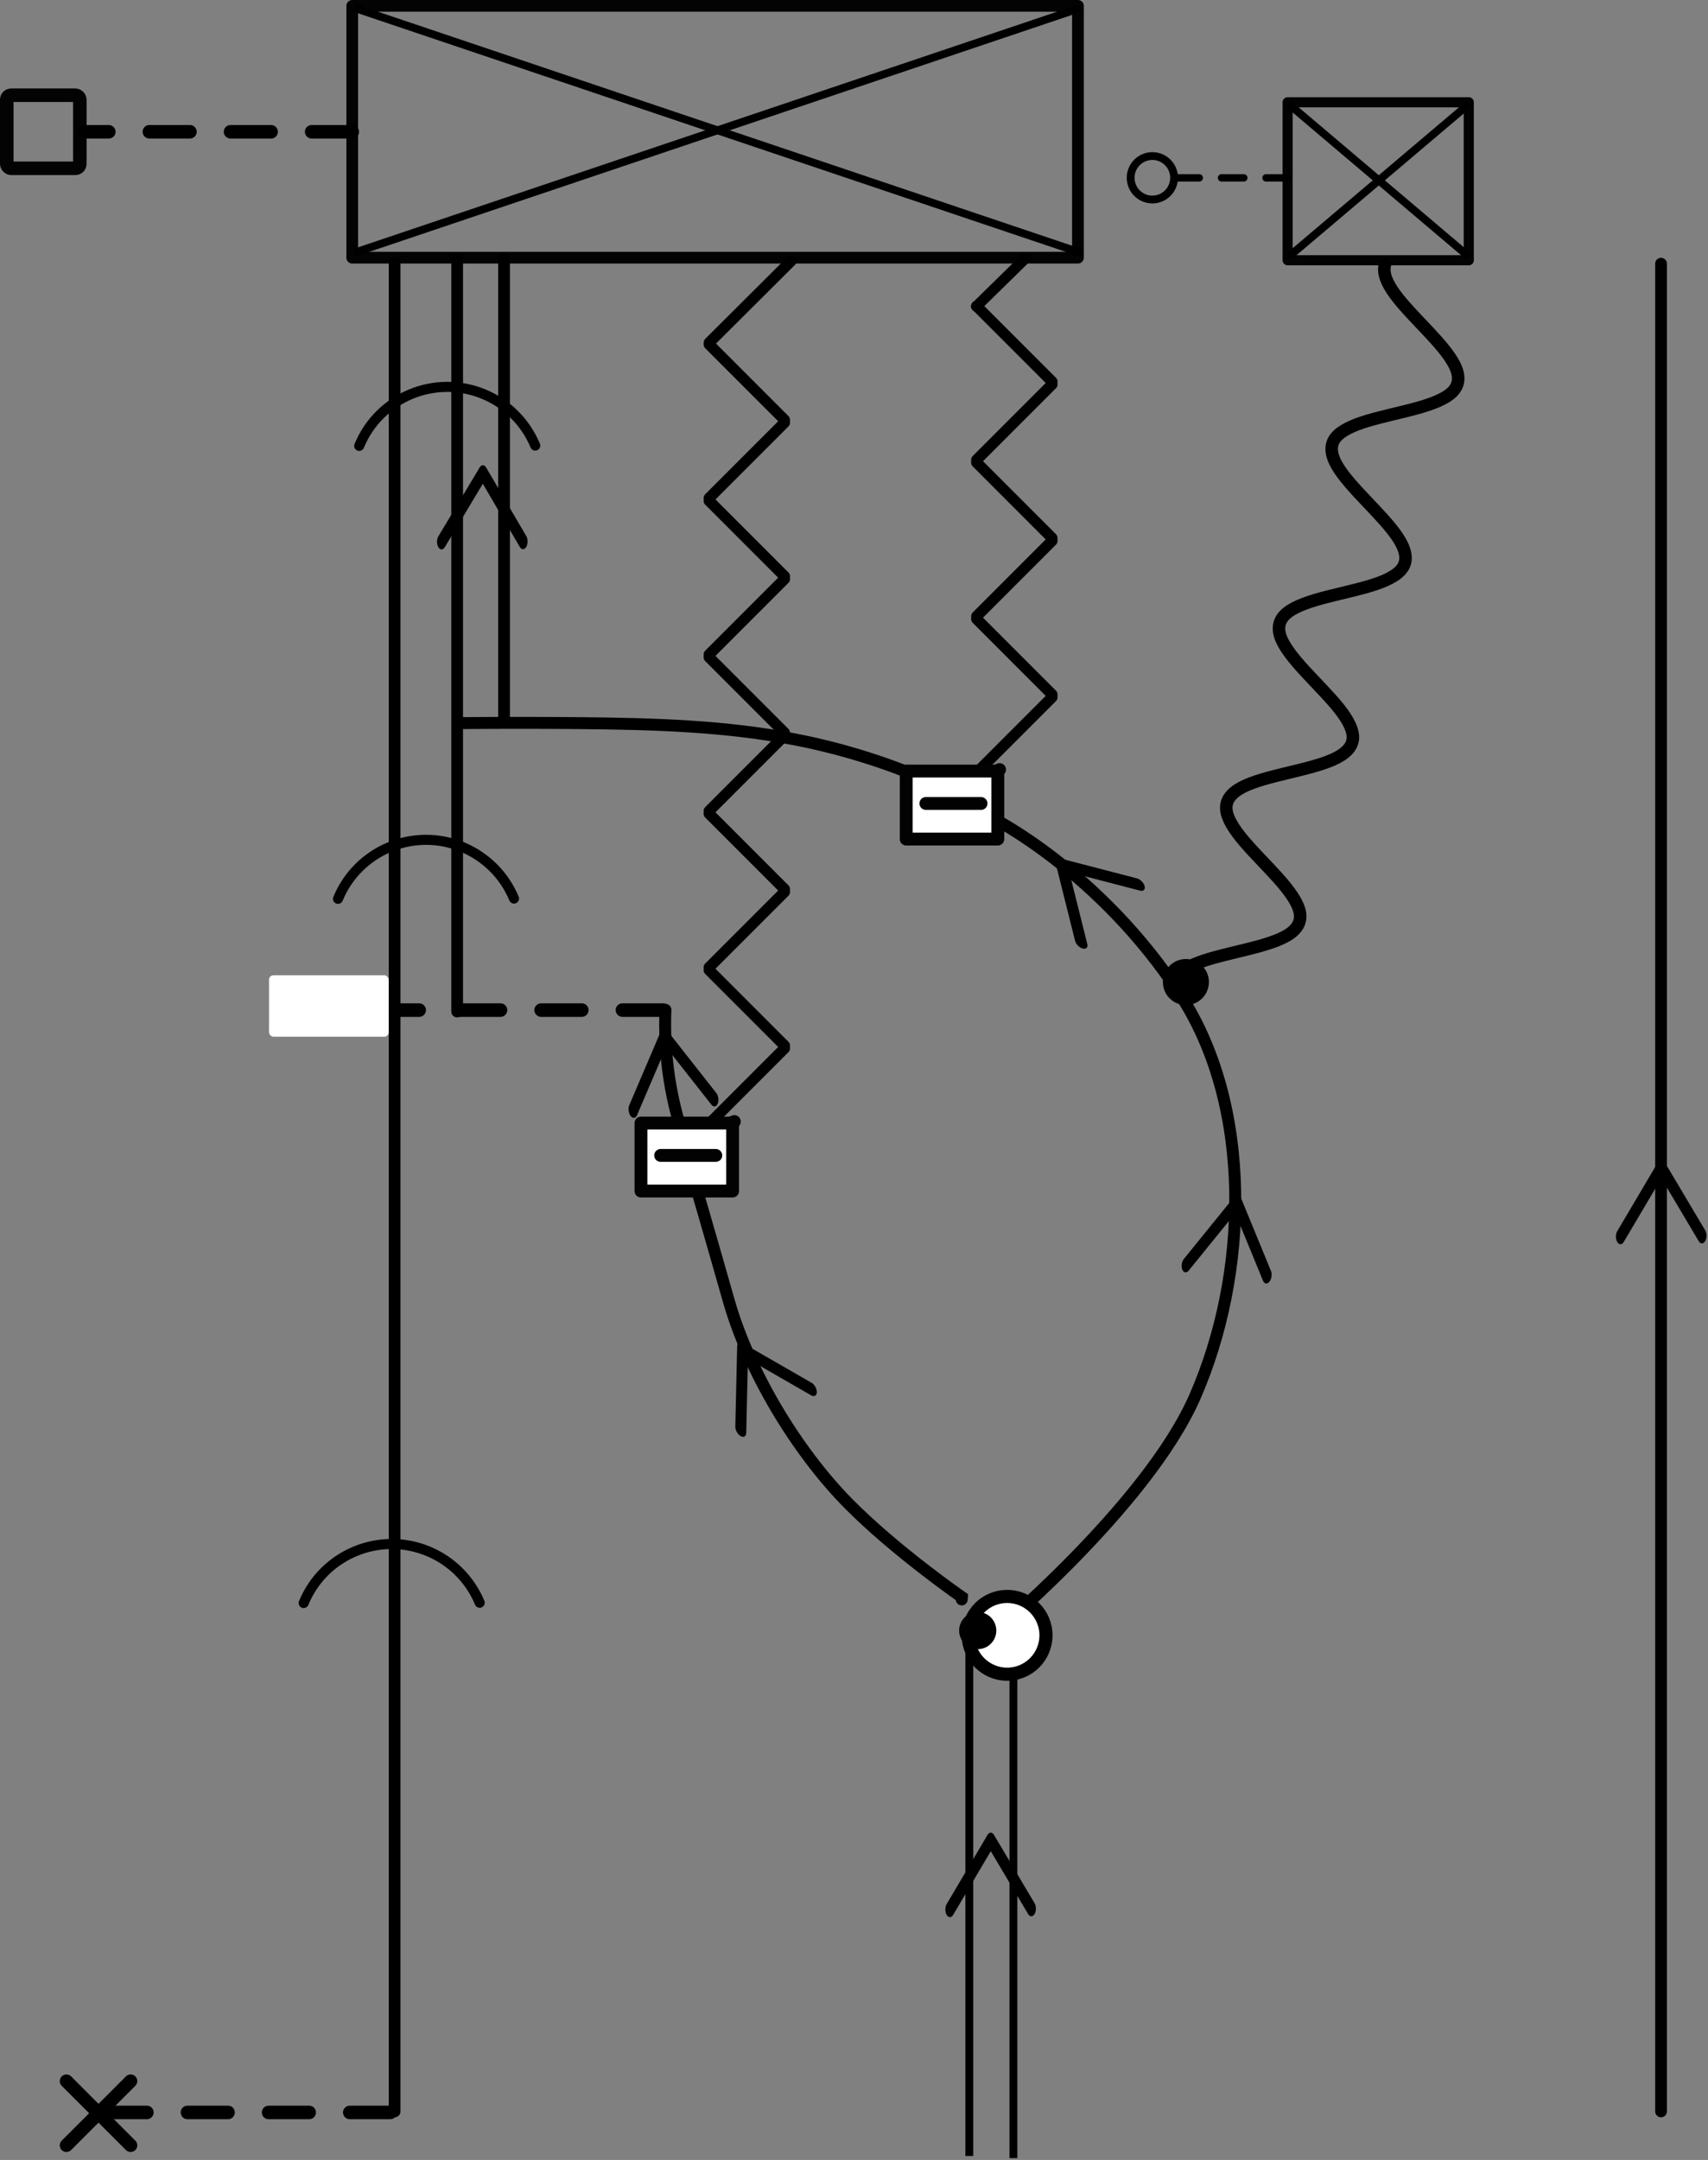 <?xml version="1.0" encoding="UTF-8" standalone="no"?>
<!-- Created with Inkscape (http://www.inkscape.org/) -->

<svg
   xmlns:dc="http://purl.org/dc/elements/1.1/"
   xmlns:cc="http://creativecommons.org/ns#"
   xmlns:rdf="http://www.w3.org/1999/02/22-rdf-syntax-ns#"
   xmlns:svg="http://www.w3.org/2000/svg"
   xmlns="http://www.w3.org/2000/svg"
   xmlns:sodipodi="http://sodipodi.sourceforge.net/DTD/sodipodi-0.dtd"
   xmlns:inkscape="http://www.inkscape.org/namespaces/inkscape"
   width="218.484"
   height="276.157"
   id="svg15226"
   version="1.1"
   inkscape:version="0.48.4 r9939"
   sodipodi:docname="figintro6x.pdf">
  <rect width="100%" height="100%" fill="#808080" stroke="none"/>
  <defs
     id="defs15228">
    <inkscape:path-effect
       is_visible="true"
       id="path-effect16001"
       effect="spiro" />
    <inkscape:path-effect
       effect="spiro"
       id="path-effect15489"
       is_visible="true" />
    <inkscape:path-effect
       is_visible="true"
       id="path-effect15487"
       effect="spiro" />
    <inkscape:path-effect
       effect="spiro"
       id="path-effect4759"
       is_visible="true" />
    <inkscape:path-effect
       is_visible="true"
       id="path-effect4763"
       effect="spiro" />
    <inkscape:path-effect
       effect="spiro"
       id="path-effect15004"
       is_visible="true" />
    <inkscape:path-effect
       is_visible="true"
       id="path-effect15008"
       effect="spiro" />
    <inkscape:path-effect
       is_visible="true"
       id="path-effect15000"
       effect="spiro" />
    <inkscape:path-effect
       effect="spiro"
       id="path-effect15094"
       is_visible="true" />
    <inkscape:path-effect
       is_visible="true"
       id="path-effect15096"
       effect="spiro" />
    <inkscape:path-effect
       effect="spiro"
       id="path-effect15098"
       is_visible="true" />
    <inkscape:path-effect
       is_visible="true"
       id="path-effect15100"
       effect="spiro" />
    <inkscape:path-effect
       effect="spiro"
       id="path-effect15102"
       is_visible="true" />
    <inkscape:path-effect
       is_visible="true"
       id="path-effect15104"
       effect="spiro" />
    <inkscape:path-effect
       effect="spiro"
       id="path-effect15106"
       is_visible="true" />
    <inkscape:path-effect
       is_visible="true"
       id="path-effect15108"
       effect="spiro" />
    <inkscape:path-effect
       effect="spiro"
       id="path-effect14966"
       is_visible="true" />
    <inkscape:path-effect
       effect="spiro"
       id="path-effect14906"
       is_visible="true" />
    <inkscape:path-effect
       is_visible="true"
       id="path-effect14902"
       effect="spiro" />
    <inkscape:path-effect
       effect="spiro"
       id="path-effect14898"
       is_visible="true" />
    <inkscape:path-effect
       is_visible="true"
       id="path-effect14932"
       effect="spiro" />
    <inkscape:path-effect
       effect="spiro"
       id="path-effect14935"
       is_visible="true" />
    <inkscape:path-effect
       is_visible="true"
       id="path-effect14938"
       effect="spiro" />
    <inkscape:path-effect
       effect="spiro"
       id="path-effect14941"
       is_visible="true" />
    <inkscape:path-effect
       is_visible="true"
       id="path-effect14944"
       effect="spiro" />
    <inkscape:path-effect
       effect="spiro"
       id="path-effect14947"
       is_visible="true" />
    <inkscape:path-effect
       is_visible="true"
       id="path-effect14950"
       effect="spiro" />
    <inkscape:path-effect
       effect="spiro"
       id="path-effect14953"
       is_visible="true" />
    <inkscape:path-effect
       is_visible="true"
       id="path-effect14956"
       effect="spiro" />
    <inkscape:path-effect
       effect="spiro"
       id="path-effect14959"
       is_visible="true" />
    <inkscape:path-effect
       is_visible="true"
       id="path-effect14962"
       effect="spiro" />
    <inkscape:path-effect
       effect="spiro"
       id="path-effect14836"
       is_visible="true" />
    <inkscape:path-effect
       effect="spiro"
       id="path-effect14832"
       is_visible="true" />
    <inkscape:path-effect
       effect="spiro"
       id="path-effect14828"
       is_visible="true" />
    <inkscape:path-effect
       is_visible="true"
       id="path-effect14816"
       effect="spiro" />
    <inkscape:path-effect
       effect="spiro"
       id="path-effect14812"
       is_visible="true" />
    <inkscape:path-effect
       is_visible="true"
       id="path-effect14808"
       effect="spiro" />
    <inkscape:path-effect
       effect="spiro"
       id="path-effect14734"
       is_visible="true" />
    <inkscape:path-effect
       is_visible="true"
       id="path-effect14738"
       effect="spiro" />
    <inkscape:path-effect
       effect="spiro"
       id="path-effect15133"
       is_visible="true" />
    <inkscape:path-effect
       is_visible="true"
       id="path-effect15135"
       effect="spiro" />
    <inkscape:path-effect
       effect="spiro"
       id="path-effect15137"
       is_visible="true" />
    <inkscape:path-effect
       is_visible="true"
       id="path-effect15139"
       effect="spiro" />
    <inkscape:path-effect
       effect="spiro"
       id="path-effect15141"
       is_visible="true" />
    <inkscape:path-effect
       is_visible="true"
       id="path-effect15143"
       effect="spiro" />
    <inkscape:path-effect
       is_visible="true"
       id="path-effect14972"
       effect="spiro" />
    <inkscape:path-effect
       effect="spiro"
       id="path-effect15146"
       is_visible="true" />
    <inkscape:path-effect
       is_visible="true"
       id="path-effect15148"
       effect="spiro" />
  </defs>
  <sodipodi:namedview
     id="base"
     pagecolor="#ffffff"
     bordercolor="#666666"
     borderopacity="1.0"
     inkscape:pageopacity="0.0"
     inkscape:pageshadow="2"
     inkscape:zoom="1.4"
     inkscape:cx="78.447505"
     inkscape:cy="145.22804"
     inkscape:document-units="px"
     inkscape:current-layer="layer1"
     showgrid="false"
     inkscape:window-width="1366"
     inkscape:window-height="706"
     inkscape:window-x="-8"
     inkscape:window-y="-8"
     inkscape:window-maximized="1"
     fit-margin-top="0"
     fit-margin-left="0"
     fit-margin-right="0"
     fit-margin-bottom="0" />
  <g
     inkscape:label="Layer 1"
     inkscape:groupmode="layer"
     id="layer1"
     transform="translate(-231.664,-379.998)">
    <path
       style="fill:none;stroke:#000000;stroke-width:1.525;stroke-linecap:round;stroke-linejoin:miter;stroke-miterlimit:4;stroke-opacity:1;stroke-dasharray:none"
       d="m 320.397,530.723 c 0,0 1.643,5.583 4.489,15.581 2.585,9.082 8.684,19.222 15.312,25.934 6.01,6.085 14.51,11.961 14.51,11.961 l -0.021,0.294"
       id="path14668"
       inkscape:connector-curvature="0"
       sodipodi:nodetypes="csscc" />
    <path
       sodipodi:nodetypes="csscc"
       inkscape:connector-curvature="0"
       id="path14670"
       d="m 358.428,484.479 c 0,0 13.842,6.84 24.179,22.644 9.39,14.356 8.795,35.712 1.919,51.428 -6.234,14.249 -26.707,31.119 -26.707,31.119 l 0.609,0.352"
       style="fill:none;stroke:#000000;stroke-width:1.525;stroke-linecap:round;stroke-linejoin:miter;stroke-miterlimit:4;stroke-opacity:1;stroke-dasharray:none" />
    <g
       id="g14698"
       transform="matrix(0.676,0,0,0.676,224.072,185.845)">
      <path
         inkscape:connector-curvature="0"
         id="path14700"
         d="m 194.648,594.431 0,100.548"
         style="fill:none;stroke:#000000;stroke-width:1.491;stroke-linecap:butt;stroke-linejoin:miter;stroke-miterlimit:4;stroke-opacity:1;stroke-dasharray:none" />
      <path
         style="fill:none;stroke:#000000;stroke-width:1.491;stroke-linecap:butt;stroke-linejoin:miter;stroke-miterlimit:4;stroke-opacity:1;stroke-dasharray:none"
         d="m 202.999,594.829 0,100.548"
         id="path14702"
         inkscape:connector-curvature="0" />
    </g>
    <g
       transform="matrix(0.466,-5.3251431e-4,8.9713587e-4,0.786,325.116,168.986)"
       id="g14704">
      <path
         style="fill:none;stroke:#000000;stroke-width:2.5;stroke-linecap:round;stroke-linejoin:miter;stroke-miterlimit:4.5;stroke-opacity:1;stroke-dasharray:none"
         d="M 59.094,579.106 70.206,567.994"
         id="path14706"
         inkscape:path-effect="#path-effect4759"
         inkscape:original-d="M 59.093924,579.10571 70.205602,567.99404"
         inkscape:connector-curvature="0" />
      <path
         inkscape:connector-curvature="0"
         inkscape:original-d="M 81.447988,578.97944 70.33631,567.86777"
         inkscape:path-effect="#path-effect4763"
         id="path14708"
         d="M 81.448,578.979 70.336,567.868"
         style="fill:none;stroke:#000000;stroke-width:2.5;stroke-linecap:round;stroke-linejoin:miter;stroke-miterlimit:4.5;stroke-opacity:1;stroke-dasharray:none" />
    </g>
    <g
       id="g14710"
       transform="matrix(0.676,0,0,0.676,223.946,185.845)">
      <path
         d="m -7165.714,-1170.495 c 0,41.027 -33.259,74.286 -74.286,74.286 -41.027,0 -74.286,-33.259 -74.286,-74.286 0,-41.027 33.259,-74.286 74.286,-74.286 41.027,0 74.286,33.259 74.286,74.286 z"
         sodipodi:ry="74.285713"
         sodipodi:rx="74.285713"
         sodipodi:cy="-1170.495"
         sodipodi:cx="-7240"
         id="path14712"
         style="fill:#ffffff;fill-opacity:1;stroke:#000000;stroke-width:25.057;stroke-linecap:square;stroke-linejoin:miter;stroke-miterlimit:4;stroke-opacity:1;stroke-dasharray:none;stroke-dashoffset:0"
         sodipodi:type="arc"
         transform="matrix(0.099,0,0,0.099,918.753,712.38)" />
      <path
         transform="matrix(0.043,0,0,0.043,507.749,645.933)"
         sodipodi:type="arc"
         style="fill:#000000;fill-opacity:1;stroke:#000000;stroke-width:15;stroke-linecap:square;stroke-linejoin:miter;stroke-miterlimit:4;stroke-opacity:1;stroke-dasharray:none;stroke-dashoffset:0"
         id="path14714"
         sodipodi:cx="-7240"
         sodipodi:cy="-1170.495"
         sodipodi:rx="74.285713"
         sodipodi:ry="74.285713"
         d="m -7165.714,-1170.495 c 0,41.027 -33.259,74.286 -74.286,74.286 -41.027,0 -74.286,-33.259 -74.286,-74.286 0,-41.027 33.259,-74.286 74.286,-74.286 41.027,0 74.286,33.259 74.286,74.286 z" />
    </g>
    <path
       id="path14716"
       title="cos(4*t) t"
       d="m 408.83,413.825 c -0.309,1.055 0.219,2.357 1.301,3.823 1.082,1.467 2.695,3.09 4.188,4.678 1.493,1.588 2.833,3.131 3.466,4.465 0.633,1.333 0.537,2.451 -0.355,3.333 -0.892,0.882 -2.575,1.53 -4.582,2.081 -2.007,0.552 -4.308,1.016 -6.232,1.593 -1.924,0.576 -3.44,1.273 -4.143,2.211 -0.703,0.938 -0.583,2.119 0.212,3.501 0.795,1.382 2.248,2.958 3.763,4.552 1.514,1.594 3.057,3.197 4.004,4.624 0.947,1.427 1.273,2.669 0.766,3.665 -0.506,0.996 -1.846,1.745 -3.667,2.352 -1.821,0.607 -4.1,1.078 -6.17,1.611 -2.07,0.533 -3.899,1.137 -4.977,1.964 -1.078,0.827 -1.386,1.882 -0.93,3.163 0.457,1.281 1.668,2.786 3.118,4.362 1.45,1.575 3.108,3.213 4.311,4.715 1.203,1.502 1.92,2.861 1.809,3.974 -0.112,1.113 -1.06,1.978 -2.625,2.661 -1.566,0.682 -3.729,1.188 -5.863,1.702 -2.134,0.514 -4.206,1.047 -5.622,1.773 -1.416,0.727 -2.153,1.654 -2.071,2.825 0.082,1.17 0.981,2.583 2.284,4.115 1.304,1.532 2.986,3.176 4.373,4.733 1.388,1.557 2.449,3.017 2.723,4.244 0.274,1.227 -0.253,2.217 -1.504,2.993 -1.251,0.776 -3.213,1.341 -5.325,1.861 -2.112,0.52 -4.344,1.006 -6.047,1.647 -1.703,0.642 -2.849,1.449 -3.159,2.503"
       style="fill:none;stroke:#000000;stroke-width:1.6;stroke-linecap:round;stroke-linejoin:round;stroke-miterlimit:4;stroke-opacity:1;stroke-dasharray:none;stroke-dashoffset:0"
       inkscape:connector-curvature="0" />
    <path
       style="fill:none;stroke:#000000;stroke-width:1.5;stroke-linecap:round;stroke-linejoin:miter;stroke-miterlimit:4;stroke-opacity:1;stroke-dasharray:none"
       d="m 444.142,649.954 0,-236.246"
       id="path14720"
       inkscape:path-effect="#path-effect14972"
       inkscape:original-d="m 444.14194,649.9538 0,-236.24566"
       inkscape:connector-curvature="0" />
    <g
       transform="matrix(0.466,-5.3251431e-4,8.9713587e-4,0.786,410.896,82.953)"
       id="g14722">
      <path
         style="fill:none;stroke:#000000;stroke-width:2.5;stroke-linecap:round;stroke-linejoin:miter;stroke-miterlimit:4.5;stroke-opacity:1;stroke-dasharray:none"
         d="M 59.094,579.106 70.206,567.994"
         id="path14724"
         inkscape:path-effect="#path-effect4759"
         inkscape:original-d="M 59.093924,579.10571 70.205602,567.99404"
         inkscape:connector-curvature="0" />
      <path
         inkscape:connector-curvature="0"
         inkscape:original-d="M 81.447988,578.97944 70.33631,567.86777"
         inkscape:path-effect="#path-effect4763"
         id="path14726"
         d="M 81.448,578.979 70.336,567.868"
         style="fill:none;stroke:#000000;stroke-width:2.5;stroke-linecap:round;stroke-linejoin:miter;stroke-miterlimit:4.5;stroke-opacity:1;stroke-dasharray:none" />
    </g>
    <g
       id="g14740"
       transform="translate(-731.977,105.635)">
      <path
         inkscape:connector-curvature="0"
         inkscape:original-d="m 1088.5656,373.16086 9.6596,-9.65958"
         inkscape:path-effect="#path-effect14734"
         id="path14732"
         d="m 1088.566,373.161 9.66,-9.66"
         style="fill:none;stroke:#000000;stroke-width:1.4;stroke-linecap:round;stroke-linejoin:miter;stroke-miterlimit:4;stroke-opacity:1;stroke-dasharray:none" />
      <path
         style="fill:none;stroke:#000000;stroke-width:1.4;stroke-linecap:round;stroke-linejoin:miter;stroke-miterlimit:4;stroke-opacity:1;stroke-dasharray:none"
         d="m 1098.225,363.161 -9.66,-9.66"
         id="path14736"
         inkscape:path-effect="#path-effect14738"
         inkscape:original-d="m 1098.2252,363.16086 -9.6596,-9.65958"
         inkscape:connector-curvature="0" />
    </g>
    <g
       id="g14744"
       transform="translate(-731.977,85.635)">
      <path
         style="fill:none;stroke:#000000;stroke-width:1.4;stroke-linecap:round;stroke-linejoin:miter;stroke-miterlimit:4;stroke-opacity:1;stroke-dasharray:none"
         d="m 1088.566,373.161 9.66,-9.66"
         id="path14746"
         inkscape:path-effect="#path-effect14734"
         inkscape:original-d="m 1088.5656,373.16086 9.6596,-9.65958"
         inkscape:connector-curvature="0" />
      <path
         inkscape:connector-curvature="0"
         inkscape:original-d="m 1098.2252,363.16086 -9.6596,-9.65958"
         inkscape:path-effect="#path-effect14738"
         id="path14748"
         d="m 1098.225,363.161 -9.66,-9.66"
         style="fill:none;stroke:#000000;stroke-width:1.4;stroke-linecap:round;stroke-linejoin:miter;stroke-miterlimit:4;stroke-opacity:1;stroke-dasharray:none" />
    </g>
    <g
       transform="translate(-731.977,65.635)"
       id="g14750">
      <path
         inkscape:connector-curvature="0"
         inkscape:original-d="m 1088.5656,373.16086 9.6596,-9.65958"
         inkscape:path-effect="#path-effect14734"
         id="path14752"
         d="m 1088.566,373.161 9.66,-9.66"
         style="fill:none;stroke:#000000;stroke-width:1.4;stroke-linecap:round;stroke-linejoin:miter;stroke-miterlimit:4;stroke-opacity:1;stroke-dasharray:none" />
      <path
         style="fill:none;stroke:#000000;stroke-width:1.4;stroke-linecap:round;stroke-linejoin:miter;stroke-miterlimit:4;stroke-opacity:1;stroke-dasharray:none"
         d="m 1098.225,363.161 -9.66,-9.66"
         id="path14754"
         inkscape:path-effect="#path-effect14738"
         inkscape:original-d="m 1098.2252,363.16086 -9.6596,-9.65958"
         inkscape:connector-curvature="0" />
    </g>
    <path
       inkscape:connector-curvature="0"
       inkscape:original-d="m 282.14197,649.9538 0,-236.24566"
       inkscape:path-effect="#path-effect14808"
       id="path14796"
       d="m 282.142,649.954 0,-236.246"
       style="fill:none;stroke:#000000;stroke-width:1.5;stroke-linecap:round;stroke-linejoin:miter;stroke-miterlimit:4;stroke-opacity:1;stroke-dasharray:none" />
    <path
       style="fill:none;stroke:#000000;stroke-width:1.5;stroke-linecap:round;stroke-linejoin:miter;stroke-miterlimit:4;stroke-opacity:1;stroke-dasharray:none"
       d="m 290.142,509.327 0,-96.064"
       id="path14810"
       inkscape:path-effect="#path-effect14812"
       inkscape:original-d="m 290.14197,509.3274 0,-96.06429"
       inkscape:connector-curvature="0" />
    <path
       inkscape:connector-curvature="0"
       inkscape:original-d="m 296.14197,472.35291 0,-59.20952"
       inkscape:path-effect="#path-effect14816"
       id="path14814"
       d="m 296.142,472.353 0,-59.21"
       style="fill:none;stroke:#000000;stroke-width:1.5;stroke-linecap:round;stroke-linejoin:miter;stroke-miterlimit:4;stroke-opacity:1;stroke-dasharray:none" />
    <path
       sodipodi:type="arc"
       style="opacity:0.98;fill:none;stroke:#000000;stroke-width:1.4;stroke-linecap:round;stroke-linejoin:round;stroke-miterlimit:4;stroke-opacity:1;stroke-dasharray:none;stroke-dashoffset:0"
       id="path14822"
       sodipodi:cx="912.5"
       sodipodi:cy="383.43362"
       sodipodi:rx="5.3571429"
       sodipodi:ry="5.3571429"
       d="m 917.857,383.434 c 0,2.959 -2.398,5.357 -5.357,5.357 -2.959,0 -5.357,-2.398 -5.357,-5.357 0,-2.959 2.398,-5.357 5.357,-5.357 2.959,0 5.357,2.398 5.357,5.357 z"
       transform="matrix(0.682,0,0,0.682,-303.119,265.421)" />
    <path
       transform="matrix(0.682,0,0,0.682,-267.511,220.722)"
       d="m 917.857,383.434 c 0,2.959 -2.398,5.357 -5.357,5.357 -2.959,0 -5.357,-2.398 -5.357,-5.357 0,-2.959 2.398,-5.357 5.357,-5.357 2.959,0 5.357,2.398 5.357,5.357 z"
       sodipodi:ry="5.3571429"
       sodipodi:rx="5.3571429"
       sodipodi:cy="383.43362"
       sodipodi:cx="912.5"
       id="path14824"
       style="opacity:0.98;fill:none;stroke:#000000;stroke-width:1.4;stroke-linecap:round;stroke-linejoin:round;stroke-miterlimit:4;stroke-opacity:1;stroke-dasharray:none;stroke-dashoffset:0"
       sodipodi:type="arc" />
    <path
       style="fill:none;stroke:#000000;stroke-width:1.525;stroke-linecap:round;stroke-linejoin:miter;stroke-miterlimit:4;stroke-opacity:1;stroke-dasharray:none"
       d="m 318.418,523.149 c -0.571,-2.049 -0.997,-4.138 -1.276,-6.246 -0.342,-2.583 -0.461,-5.195 -0.357,-7.798"
       id="path14826"
       inkscape:path-effect="#path-effect14828"
       inkscape:original-d="m 318.41832,523.14941 c 0,0 -1.01433,-4.13711 -1.27648,-6.24587 -0.32101,-2.58226 -0.35715,-7.79824 -0.35715,-7.79824"
       inkscape:connector-curvature="0"
       sodipodi:nodetypes="cac" />
    <path
       style="fill:none;stroke:#000000;stroke-width:1.733;stroke-linecap:round;stroke-linejoin:miter;stroke-miterlimit:4;stroke-opacity:1;stroke-dasharray:5.2, 5.2;stroke-dashoffset:0"
       d="m 316.486,509.142 -46.875,0"
       id="path14830"
       inkscape:path-effect="#path-effect14832"
       inkscape:original-d="m 316.48638,509.14212 -46.87513,0"
       inkscape:connector-curvature="0" />
    <path
       style="fill:none;stroke:#000000;stroke-width:1.525;stroke-linecap:butt;stroke-linejoin:miter;stroke-miterlimit:4;stroke-opacity:1;stroke-dasharray:none"
       d="m 351.543,480.315 c -5.709,-2.575 -11.713,-4.497 -17.857,-5.714 -9.128,-1.809 -18.487,-2.059 -27.792,-2.147 -5.175,-0.049 -10.351,-0.049 -15.527,0"
       id="path14834"
       inkscape:path-effect="#path-effect14836"
       inkscape:original-d="m 351.54348,480.31527 c 0,0 -11.72393,-4.51314 -17.85714,-5.71427 -9.11842,-1.78576 -18.50741,-1.78855 -27.79215,-2.14657 -5.17174,-0.19943 -15.52674,0 -15.52674,0"
       inkscape:connector-curvature="0"
       sodipodi:nodetypes="caac" />
    <path
       inkscape:connector-curvature="0"
       inkscape:original-d="m 322.36594,523.68589 9.6596,-9.65958"
       inkscape:path-effect="#path-effect14962"
       id="path14842"
       d="m 322.366,523.686 9.66,-9.66"
       style="fill:none;stroke:#000000;stroke-width:1.4;stroke-linecap:round;stroke-linejoin:miter;stroke-miterlimit:4;stroke-opacity:1;stroke-dasharray:none" />
    <path
       style="fill:none;stroke:#000000;stroke-width:1.4;stroke-linecap:round;stroke-linejoin:miter;stroke-miterlimit:4;stroke-opacity:1;stroke-dasharray:none"
       d="m 332.026,513.686 -9.66,-9.66"
       id="path14844"
       inkscape:path-effect="#path-effect14959"
       inkscape:original-d="m 332.02554,513.68589 -9.6596,-9.65958"
       inkscape:connector-curvature="0" />
    <path
       style="fill:none;stroke:#000000;stroke-width:1.4;stroke-linecap:round;stroke-linejoin:miter;stroke-miterlimit:4;stroke-opacity:1;stroke-dasharray:none"
       d="m 322.366,503.686 9.66,-9.66"
       id="path14848"
       inkscape:path-effect="#path-effect14956"
       inkscape:original-d="m 322.36594,503.68589 9.6596,-9.65958"
       inkscape:connector-curvature="0" />
    <path
       inkscape:connector-curvature="0"
       inkscape:original-d="m 332.02554,493.68589 -9.6596,-9.65958"
       inkscape:path-effect="#path-effect14953"
       id="path14850"
       d="m 332.026,493.686 -9.66,-9.66"
       style="fill:none;stroke:#000000;stroke-width:1.4;stroke-linecap:round;stroke-linejoin:miter;stroke-miterlimit:4;stroke-opacity:1;stroke-dasharray:none" />
    <path
       inkscape:connector-curvature="0"
       inkscape:original-d="m 322.36594,483.68589 9.6596,-9.65957"
       inkscape:path-effect="#path-effect14950"
       id="path14854"
       d="m 322.366,483.686 9.66,-9.66"
       style="fill:none;stroke:#000000;stroke-width:1.4;stroke-linecap:round;stroke-linejoin:miter;stroke-miterlimit:4;stroke-opacity:1;stroke-dasharray:none" />
    <path
       style="fill:none;stroke:#000000;stroke-width:1.4;stroke-linecap:round;stroke-linejoin:miter;stroke-miterlimit:4;stroke-opacity:1;stroke-dasharray:none"
       d="m 332.026,473.686 -9.66,-9.66"
       id="path14856"
       inkscape:path-effect="#path-effect14947"
       inkscape:original-d="m 332.02554,473.6859 -9.6596,-9.65958"
       inkscape:connector-curvature="0" />
    <path
       style="fill:none;stroke:#000000;stroke-width:1.4;stroke-linecap:round;stroke-linejoin:miter;stroke-miterlimit:4;stroke-opacity:1;stroke-dasharray:none"
       d="m 322.366,463.686 9.66,-9.66"
       id="path14860"
       inkscape:path-effect="#path-effect14944"
       inkscape:original-d="m 322.36594,463.6859 9.6596,-9.65958"
       inkscape:connector-curvature="0" />
    <path
       inkscape:connector-curvature="0"
       inkscape:original-d="m 332.02554,453.6859 -9.6596,-9.65958"
       inkscape:path-effect="#path-effect14941"
       id="path14862"
       d="m 332.026,453.686 -9.66,-9.66"
       style="fill:none;stroke:#000000;stroke-width:1.4;stroke-linecap:round;stroke-linejoin:miter;stroke-miterlimit:4;stroke-opacity:1;stroke-dasharray:none" />
    <path
       inkscape:connector-curvature="0"
       inkscape:original-d="m 322.36594,443.6859 9.6596,-9.65958"
       inkscape:path-effect="#path-effect14938"
       id="path14866"
       d="m 322.366,443.686 9.66,-9.66"
       style="fill:none;stroke:#000000;stroke-width:1.4;stroke-linecap:round;stroke-linejoin:miter;stroke-miterlimit:4;stroke-opacity:1;stroke-dasharray:none" />
    <path
       style="fill:none;stroke:#000000;stroke-width:1.4;stroke-linecap:round;stroke-linejoin:miter;stroke-miterlimit:4;stroke-opacity:1;stroke-dasharray:none"
       d="m 332.026,433.686 -9.66,-9.66"
       id="path14868"
       inkscape:path-effect="#path-effect14935"
       inkscape:original-d="m 332.02554,433.6859 -9.6596,-9.65958"
       inkscape:connector-curvature="0" />
    <path
       style="fill:none;stroke:#000000;stroke-width:1.4;stroke-linecap:round;stroke-linejoin:miter;stroke-miterlimit:4;stroke-opacity:1;stroke-dasharray:none"
       d="m 322.379,423.807 10.481,-10.437"
       id="path14872"
       inkscape:path-effect="#path-effect14932"
       inkscape:original-d="m 322.37922,423.80655 10.48126,-10.43659"
       inkscape:connector-curvature="0" />
    <rect
       style="opacity:0.98;fill:none;stroke:#000000;stroke-width:1.5;stroke-linecap:round;stroke-linejoin:round;stroke-miterlimit:4;stroke-opacity:1;stroke-dasharray:none;stroke-dashoffset:0"
       id="rect14894"
       width="92.831"
       height="32.194"
       x="276.723"
       y="380.748"
       rx="0"
       ry="0.569" />
    <path
       style="fill:none;stroke:#000000;stroke-width:1px;stroke-linecap:butt;stroke-linejoin:miter;stroke-opacity:1"
       d="M 276.976,412.315 369.91,381.001"
       id="path14896"
       inkscape:path-effect="#path-effect14898"
       inkscape:original-d="M 276.97591,412.31543 369.90994,381.0007"
       inkscape:connector-curvature="0" />
    <path
       inkscape:connector-curvature="0"
       inkscape:original-d="M 369.90994,412.31543 276.97591,381.0007"
       inkscape:path-effect="#path-effect14902"
       id="path14900"
       d="M 369.91,412.315 276.976,381.001"
       style="fill:none;stroke:#000000;stroke-width:1px;stroke-linecap:butt;stroke-linejoin:miter;stroke-opacity:1" />
    <path
       style="fill:none;stroke:#000000;stroke-width:1.73;stroke-linecap:round;stroke-linejoin:miter;stroke-miterlimit:4;stroke-opacity:1;stroke-dasharray:5.19, 5.19;stroke-dashoffset:0"
       d="m 276.723,396.845 -34.345,0"
       id="path14904"
       inkscape:path-effect="#path-effect14906"
       inkscape:original-d="m 276.72337,396.84494 -34.34519,0"
       inkscape:connector-curvature="0" />
    <rect
       style="opacity:0.98;fill:none;stroke:#000000;stroke-width:1.73;stroke-linecap:round;stroke-linejoin:round;stroke-miterlimit:4;stroke-opacity:1;stroke-dasharray:none;stroke-dashoffset:0"
       id="rect14908"
       width="9.344"
       height="9.344"
       x="232.529"
       y="392.173"
       ry="0.569" />
    <path
       inkscape:connector-curvature="0"
       inkscape:original-d="m 356.55922,419.17694 6.36884,-6.24257"
       inkscape:path-effect="#path-effect14966"
       id="path14964"
       d="m 356.559,419.177 6.369,-6.243"
       style="fill:none;stroke:#000000;stroke-width:1.366;stroke-linecap:round;stroke-linejoin:miter;stroke-miterlimit:4;stroke-opacity:1;stroke-dasharray:none" />
    <g
       id="g14974"
       transform="matrix(0.461,0.068,-0.114,0.777,422.19,87.716)">
      <path
         inkscape:connector-curvature="0"
         inkscape:original-d="M 59.093924,579.10571 70.205602,567.99404"
         inkscape:path-effect="#path-effect4759"
         id="path14976"
         d="M 59.094,579.106 70.206,567.994"
         style="fill:none;stroke:#000000;stroke-width:2.5;stroke-linecap:round;stroke-linejoin:miter;stroke-miterlimit:4.5;stroke-opacity:1;stroke-dasharray:none" />
      <path
         style="fill:none;stroke:#000000;stroke-width:2.5;stroke-linecap:round;stroke-linejoin:miter;stroke-miterlimit:4.5;stroke-opacity:1;stroke-dasharray:none"
         d="M 81.448,578.979 70.336,567.868"
         id="path14978"
         inkscape:path-effect="#path-effect4763"
         inkscape:original-d="M 81.447988,578.97944 70.33631,567.86777"
         inkscape:connector-curvature="0" />
    </g>
    <g
       transform="matrix(0.331,-0.328,0.553,0.558,30.162,196.73)"
       id="g14980">
      <path
         style="fill:none;stroke:#000000;stroke-width:2.5;stroke-linecap:round;stroke-linejoin:miter;stroke-miterlimit:4.5;stroke-opacity:1;stroke-dasharray:none"
         d="M 59.094,579.106 70.206,567.994"
         id="path14982"
         inkscape:path-effect="#path-effect4759"
         inkscape:original-d="M 59.093924,579.10571 70.205602,567.99404"
         inkscape:connector-curvature="0" />
      <path
         inkscape:connector-curvature="0"
         inkscape:original-d="M 81.447988,578.97944 70.33631,567.86777"
         inkscape:path-effect="#path-effect4763"
         id="path14984"
         d="M 81.448,578.979 70.336,567.868"
         style="fill:none;stroke:#000000;stroke-width:2.5;stroke-linecap:round;stroke-linejoin:miter;stroke-miterlimit:4.5;stroke-opacity:1;stroke-dasharray:none" />
    </g>
    <g
       id="g14986"
       transform="matrix(0.462,-0.061,0.103,0.779,225.706,74.423)">
      <path
         inkscape:connector-curvature="0"
         inkscape:original-d="M 59.093924,579.10571 70.205602,567.99404"
         inkscape:path-effect="#path-effect4759"
         id="path14988"
         d="M 59.094,579.106 70.206,567.994"
         style="fill:none;stroke:#000000;stroke-width:2.5;stroke-linecap:round;stroke-linejoin:miter;stroke-miterlimit:4.5;stroke-opacity:1;stroke-dasharray:none" />
      <path
         style="fill:none;stroke:#000000;stroke-width:2.5;stroke-linecap:round;stroke-linejoin:miter;stroke-miterlimit:4.5;stroke-opacity:1;stroke-dasharray:none"
         d="M 81.448,578.979 70.336,567.868"
         id="path14990"
         inkscape:path-effect="#path-effect4763"
         inkscape:original-d="M 81.447988,578.97944 70.33631,567.86777"
         inkscape:connector-curvature="0" />
    </g>
    <g
       transform="matrix(0.406,-0.229,0.385,0.684,79.474,180.222)"
       id="g14992">
      <path
         style="fill:none;stroke:#000000;stroke-width:2.5;stroke-linecap:round;stroke-linejoin:miter;stroke-miterlimit:4.5;stroke-opacity:1;stroke-dasharray:none"
         d="M 59.094,579.106 70.206,567.994"
         id="path14994"
         inkscape:path-effect="#path-effect4759"
         inkscape:original-d="M 59.093924,579.10571 70.205602,567.99404"
         inkscape:connector-curvature="0" />
      <path
         inkscape:connector-curvature="0"
         inkscape:original-d="M 81.447988,578.97944 70.33631,567.86777"
         inkscape:path-effect="#path-effect4763"
         id="path14996"
         d="M 81.448,578.979 70.336,567.868"
         style="fill:none;stroke:#000000;stroke-width:2.5;stroke-linecap:round;stroke-linejoin:miter;stroke-miterlimit:4.5;stroke-opacity:1;stroke-dasharray:none" />
    </g>
    <path
       inkscape:connector-curvature="0"
       inkscape:original-d="m 281.5936,650.07961 -38.76388,0"
       inkscape:path-effect="#path-effect15000"
       id="path14998"
       d="m 281.594,650.08 -38.764,0"
       style="fill:none;stroke:#000000;stroke-width:1.73;stroke-linecap:round;stroke-linejoin:miter;stroke-miterlimit:4;stroke-opacity:1;stroke-dasharray:5.19, 5.19;stroke-dashoffset:0" />
    <g
       id="g15010"
       transform="translate(-591.448,199.962)">
      <path
         inkscape:connector-curvature="0"
         inkscape:original-d="m 831.60714,454.32647 8.21429,-8.21429"
         inkscape:path-effect="#path-effect15004"
         id="path15002"
         d="m 831.607,454.326 8.214,-8.214"
         style="fill:none;stroke:#000000;stroke-width:1.7;stroke-linecap:round;stroke-linejoin:miter;stroke-miterlimit:4;stroke-opacity:1;stroke-dasharray:none" />
      <path
         style="fill:none;stroke:#000000;stroke-width:1.7;stroke-linecap:round;stroke-linejoin:miter;stroke-miterlimit:4;stroke-opacity:1;stroke-dasharray:none"
         d="m 839.821,454.326 -8.214,-8.214"
         id="path15006"
         inkscape:path-effect="#path-effect15008"
         inkscape:original-d="m 839.82143,454.32647 -8.21429,-8.21429"
         inkscape:connector-curvature="0" />
    </g>
    <rect
       style="fill:#ffffff;fill-opacity:1;stroke:none"
       id="rect15014"
       width="15.312"
       height="7.857"
       x="266.075"
       y="504.69"
       ry="0.569" />
    <g
       id="g15016"
       transform="matrix(0.466,0.003,-0.004,0.786,262.929,-6.093)">
      <path
         inkscape:connector-curvature="0"
         inkscape:original-d="M 59.093924,579.10571 70.205602,567.99404"
         inkscape:path-effect="#path-effect4759"
         id="path15018"
         d="M 59.094,579.106 70.206,567.994"
         style="fill:none;stroke:#000000;stroke-width:2.5;stroke-linecap:round;stroke-linejoin:miter;stroke-miterlimit:4.5;stroke-opacity:1;stroke-dasharray:none" />
      <path
         style="fill:none;stroke:#000000;stroke-width:2.5;stroke-linecap:round;stroke-linejoin:miter;stroke-miterlimit:4.5;stroke-opacity:1;stroke-dasharray:none"
         d="M 81.448,578.979 70.336,567.868"
         id="path15020"
         inkscape:path-effect="#path-effect4763"
         inkscape:original-d="M 81.447988,578.97944 70.33631,567.86777"
         inkscape:connector-curvature="0" />
    </g>
    <path
       sodipodi:type="arc"
       style="fill:none;stroke:#000000;stroke-width:1.7;stroke-linecap:round;stroke-linejoin:round;stroke-miterlimit:4;stroke-opacity:1;stroke-dasharray:none;stroke-dashoffset:0"
       id="path15024"
       sodipodi:cx="1001.7857"
       sodipodi:cy="137.00504"
       sodipodi:rx="16.071428"
       sodipodi:ry="16.071428"
       d="m 1017.857,137.005 c 0,8.876 -7.195,16.071 -16.071,16.071 -4.262,0 -8.35,-1.693 -11.364,-4.707"
       sodipodi:start="0"
       sodipodi:end="2.3561945"
       sodipodi:open="true"
       transform="matrix(-0.701,-0.289,0.289,-0.701,951.536,827.207)" />
    <path
       transform="matrix(-0.701,-0.289,0.289,-0.701,948.822,885.118)"
       sodipodi:open="true"
       sodipodi:end="2.3561945"
       sodipodi:start="0"
       d="m 1017.857,137.005 c 0,8.876 -7.195,16.071 -16.071,16.071 -4.262,0 -8.35,-1.693 -11.364,-4.707"
       sodipodi:ry="16.071428"
       sodipodi:rx="16.071428"
       sodipodi:cy="137.00504"
       sodipodi:cx="1001.7857"
       id="path15026"
       style="fill:none;stroke:#000000;stroke-width:1.7;stroke-linecap:round;stroke-linejoin:round;stroke-miterlimit:4;stroke-opacity:1;stroke-dasharray:none;stroke-dashoffset:0"
       sodipodi:type="arc" />
    <path
       sodipodi:type="arc"
       style="fill:none;stroke:#000000;stroke-width:1.7;stroke-linecap:round;stroke-linejoin:round;stroke-miterlimit:4;stroke-opacity:1;stroke-dasharray:none;stroke-dashoffset:0"
       id="path15028"
       sodipodi:cx="1001.7857"
       sodipodi:cy="137.00504"
       sodipodi:rx="16.071428"
       sodipodi:ry="16.071428"
       d="m 1017.857,137.005 c 0,8.876 -7.195,16.071 -16.071,16.071 -4.262,0 -8.35,-1.693 -11.364,-4.707"
       sodipodi:start="0"
       sodipodi:end="2.3561945"
       sodipodi:open="true"
       transform="matrix(-0.701,-0.289,0.289,-0.701,944.432,975.149)" />
    <path
       transform="matrix(0.036,0,0,0.036,644.002,547.695)"
       sodipodi:type="arc"
       style="fill:#000000;fill-opacity:1;stroke:#000000;stroke-width:15;stroke-linecap:square;stroke-linejoin:miter;stroke-miterlimit:4;stroke-opacity:1;stroke-dasharray:none;stroke-dashoffset:0"
       id="path15046"
       sodipodi:cx="-7240"
       sodipodi:cy="-1170.495"
       sodipodi:rx="74.285713"
       sodipodi:ry="74.285713"
       d="m -7165.714,-1170.495 c 0,41.027 -33.259,74.286 -74.286,74.286 -41.027,0 -74.286,-33.259 -74.286,-74.286 0,-41.027 33.259,-74.286 74.286,-74.286 41.027,0 74.286,33.259 74.286,74.286 z" />
    <rect
       ry="0.357"
       rx="0"
       y="393.077"
       x="396.375"
       height="20.195"
       width="23.171"
       id="rect15481"
       style="opacity:0.98;fill:none;stroke:#000000;stroke-width:1.294;stroke-linecap:round;stroke-linejoin:round;stroke-miterlimit:4;stroke-opacity:1;stroke-dasharray:none;stroke-dashoffset:0" />
    <path
       inkscape:connector-curvature="0"
       inkscape:original-d="M 396.43849,412.87888 419.6354,393.23507"
       inkscape:path-effect="#path-effect15487"
       id="path15483"
       d="M 396.438,412.879 419.635,393.235"
       style="fill:none;stroke:#000000;stroke-width:1;stroke-linecap:butt;stroke-linejoin:miter;stroke-miterlimit:4;stroke-opacity:1;stroke-dasharray:none" />
    <path
       style="fill:none;stroke:#000000;stroke-width:1;stroke-linecap:butt;stroke-linejoin:miter;stroke-miterlimit:4;stroke-opacity:1;stroke-dasharray:none"
       d="M 419.635,412.879 396.438,393.235"
       id="path15485"
       inkscape:path-effect="#path-effect15489"
       inkscape:original-d="M 419.6354,412.87888 396.43849,393.23507"
       inkscape:connector-curvature="0" />
    <path
       inkscape:connector-curvature="0"
       inkscape:original-d="m 396.46129,402.7378 -16.53828,0"
       inkscape:path-effect="#path-effect16001"
       id="path15999"
       d="m 396.461,402.738 -16.538,0"
       style="fill:none;stroke:#000000;stroke-width:0.949;stroke-linecap:round;stroke-linejoin:miter;stroke-miterlimit:4;stroke-opacity:1;stroke-dasharray:2.847, 2.847;stroke-dashoffset:0" />
    <path
       sodipodi:type="arc"
       style="fill:none;stroke:#000000;stroke-width:2.043;stroke-linecap:round;stroke-linejoin:round;stroke-miterlimit:4;stroke-opacity:1;stroke-dasharray:none;stroke-dashoffset:0"
       id="path16003"
       sodipodi:cx="386.25708"
       sodipodi:cy="365.58472"
       sodipodi:rx="5.6821079"
       sodipodi:ry="5.6821079"
       d="m 391.939,365.585 c 0,3.138 -2.544,5.682 -5.682,5.682 -3.138,0 -5.682,-2.544 -5.682,-5.682 0,-3.138 2.544,-5.682 5.682,-5.682 3.138,0 5.682,2.544 5.682,5.682 z"
       transform="matrix(0.489,0,0,0.489,190.192,223.957)" />
    <g
       id="g10810"
       transform="matrix(2.272,0,0,2.272,-717.914,-67.429)">
      <g
         style="fill:#ffffff;fill-opacity:1"
         transform="matrix(1.807,0,0,1.807,215.186,-101.948)"
         id="g10812">
        <path
           inkscape:connector-curvature="0"
           id="path10814"
           style="fill:#ffffff;fill-opacity:1;stroke:#020202;stroke-width:0.4;stroke-linecap:round;stroke-linejoin:round;stroke-miterlimit:10;stroke-opacity:1;stroke-dasharray:none"
           d="m 132.18,200.375 2.855,0 0,2.117 -2.855,0 0,-2.117 z" />
      </g>
      <g
         style="fill:none"
         transform="matrix(1.807,0,0,1.807,215.186,-101.948)"
         id="g10816">
        <path
           inkscape:connector-curvature="0"
           id="path10818"
           style="fill:none;stroke:#020202;stroke-width:0.4;stroke-linecap:round;stroke-linejoin:round;stroke-miterlimit:10;stroke-opacity:1;stroke-dasharray:none"
           d="m 134.984,200.375 0.106,-0.047" />
      </g>
      <g
         style="fill:none"
         transform="matrix(1.807,0,0,1.807,215.186,-101.948)"
         id="g10820">
        <path
           inkscape:connector-curvature="0"
           id="path10822"
           style="fill:none;stroke:#020202;stroke-width:0.4;stroke-linecap:round;stroke-linejoin:round;stroke-miterlimit:10;stroke-opacity:1;stroke-dasharray:none"
           d="m 134.512,201.383 -1.719,0" />
      </g>
    </g>
    <g
       transform="matrix(2.272,0,0,2.272,-683.986,-112.429)"
       id="g11124">
      <g
         id="g11126"
         transform="matrix(1.807,0,0,1.807,215.186,-101.948)"
         style="fill:#ffffff;fill-opacity:1">
        <path
           d="m 132.18,200.375 2.855,0 0,2.117 -2.855,0 0,-2.117 z"
           style="fill:#ffffff;fill-opacity:1;stroke:#020202;stroke-width:0.4;stroke-linecap:round;stroke-linejoin:round;stroke-miterlimit:10;stroke-opacity:1;stroke-dasharray:none"
           id="path11128"
           inkscape:connector-curvature="0" />
      </g>
      <g
         id="g11130"
         transform="matrix(1.807,0,0,1.807,215.186,-101.948)"
         style="fill:none">
        <path
           d="m 134.984,200.375 0.106,-0.047"
           style="fill:none;stroke:#020202;stroke-width:0.4;stroke-linecap:round;stroke-linejoin:round;stroke-miterlimit:10;stroke-opacity:1;stroke-dasharray:none"
           id="path11132"
           inkscape:connector-curvature="0" />
      </g>
      <g
         id="g11134"
         transform="matrix(1.807,0,0,1.807,215.186,-101.948)"
         style="fill:none">
        <path
           d="m 134.512,201.383 -1.719,0"
           style="fill:none;stroke:#020202;stroke-width:0.4;stroke-linecap:round;stroke-linejoin:round;stroke-miterlimit:10;stroke-opacity:1;stroke-dasharray:none"
           id="path11136"
           inkscape:connector-curvature="0" />
      </g>
    </g>
  </g>
</svg>
